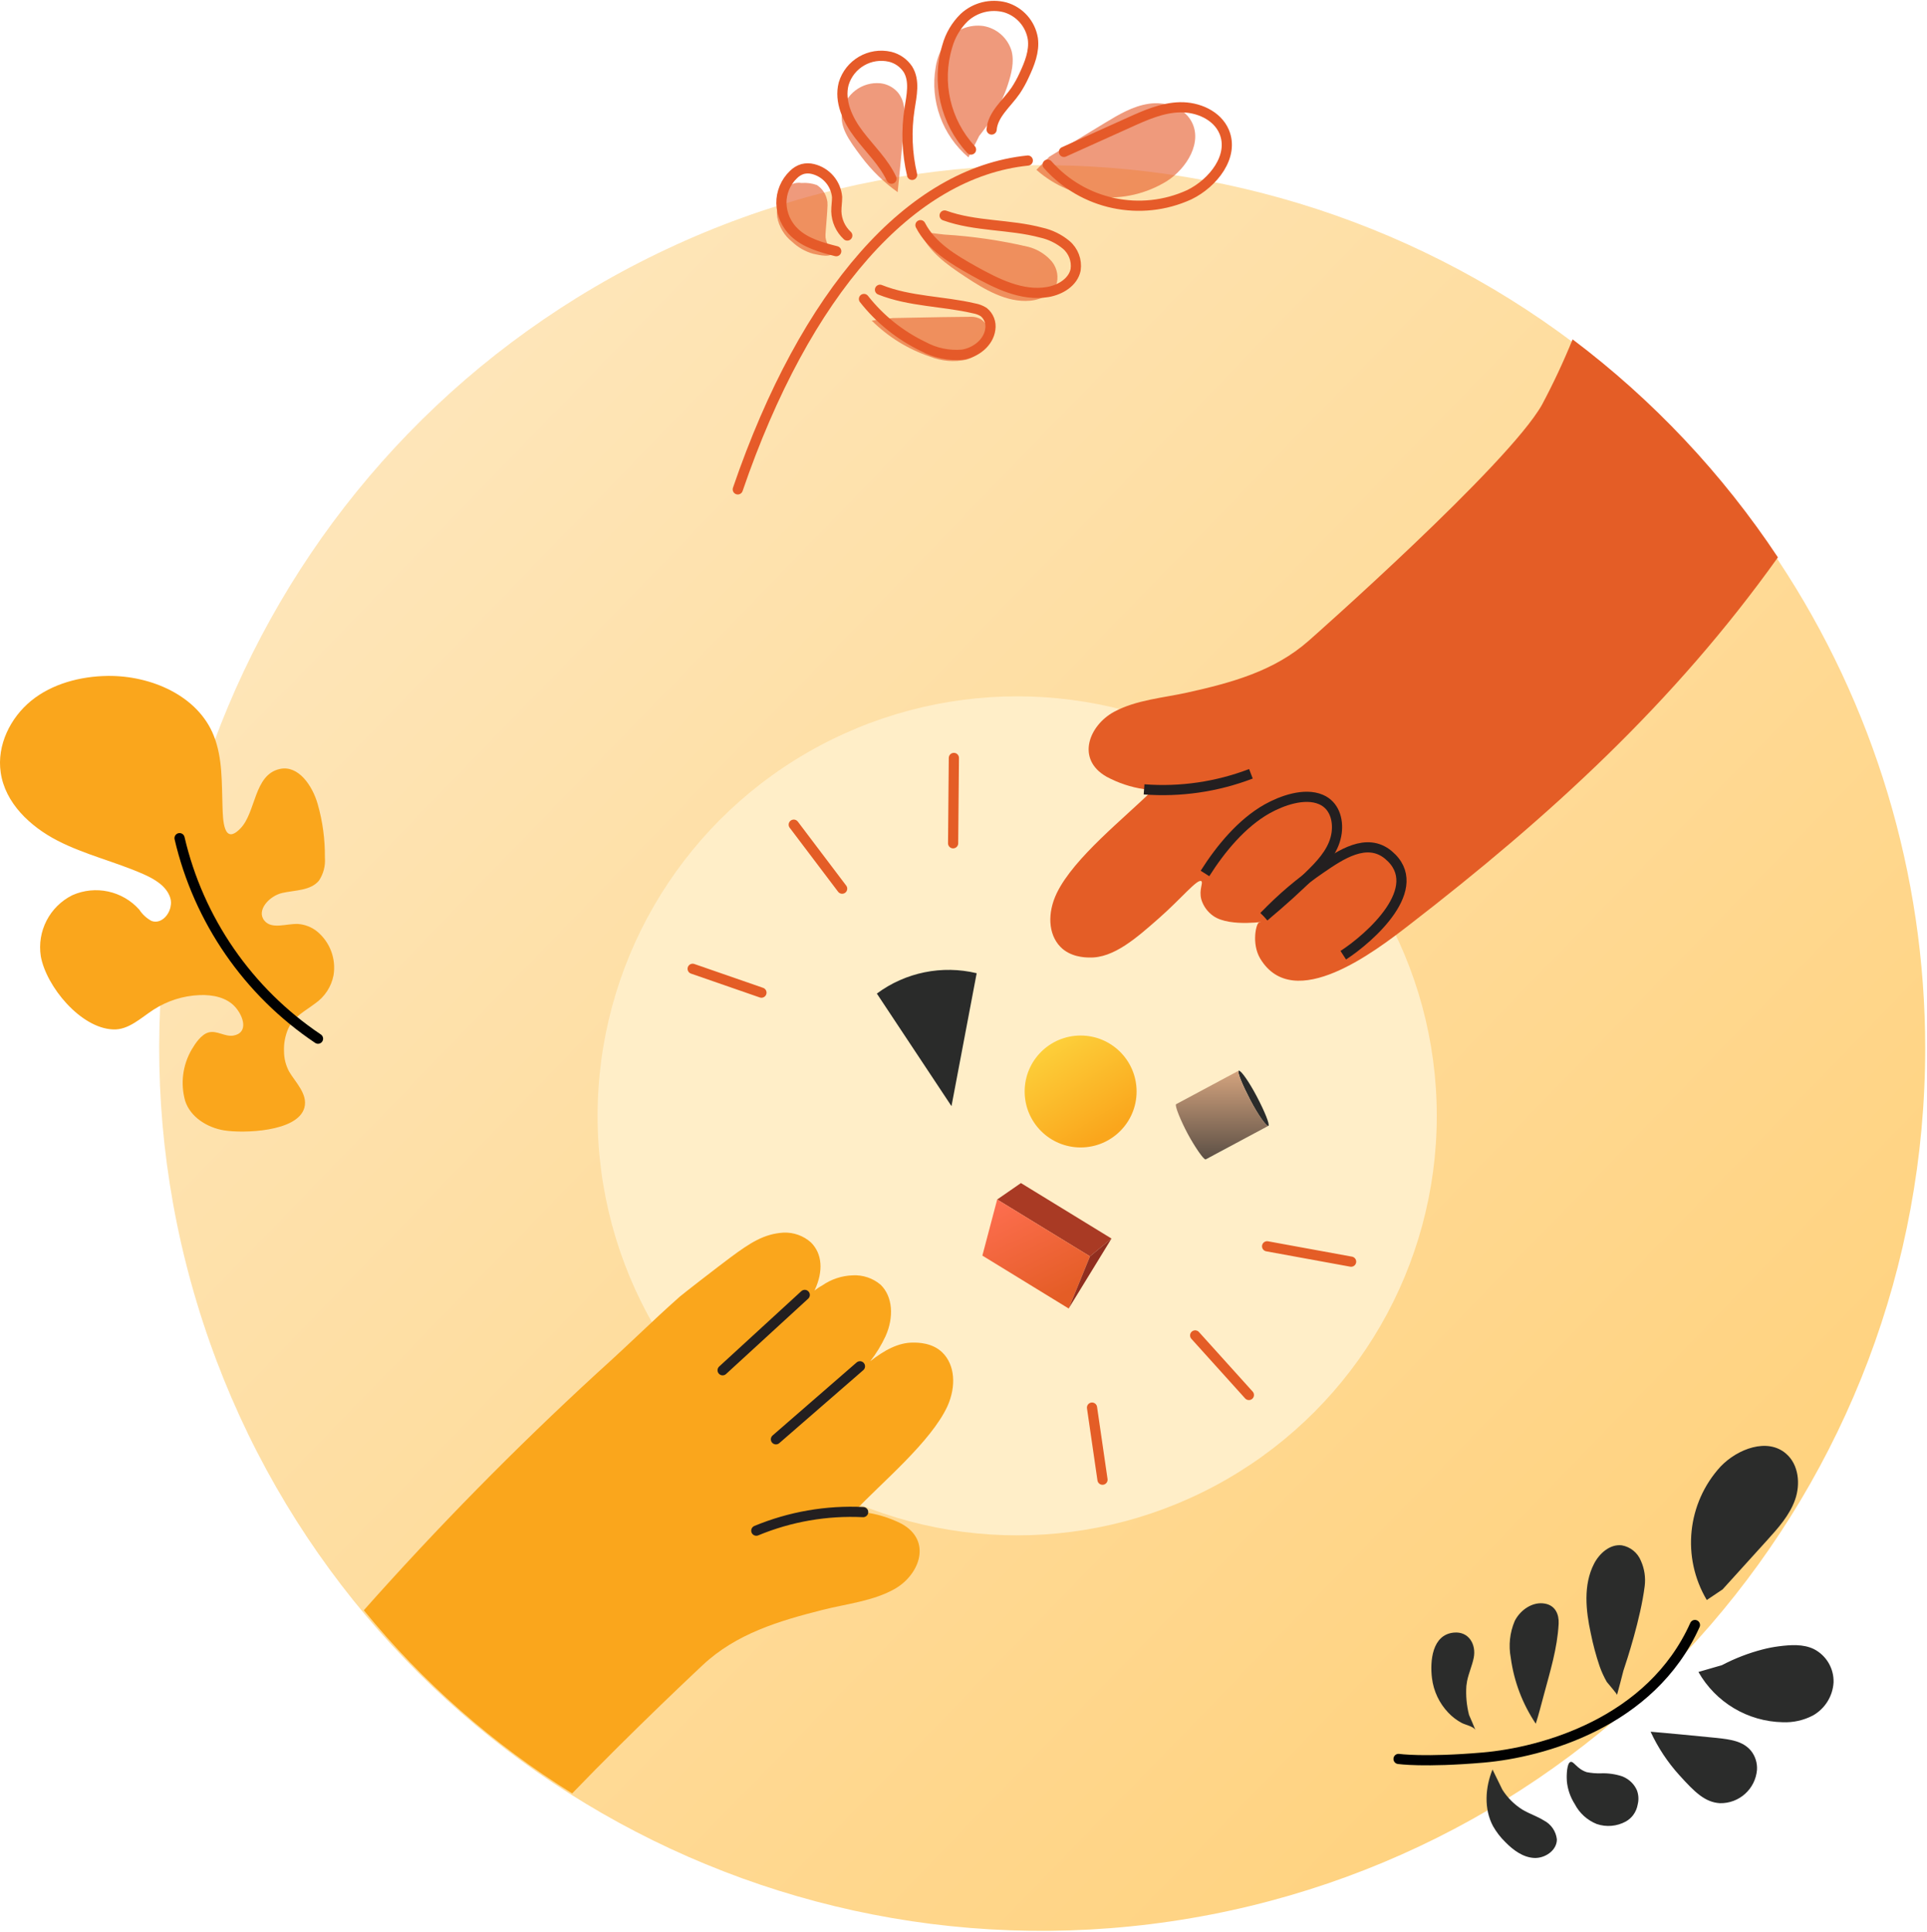 <svg xmlns="http://www.w3.org/2000/svg" width="341" height="342" viewBox="0 0 341 342">
    <defs>
        <linearGradient id="itptrxucfa" x1="-47.085%" x2="99.998%" y1="-48.216%" y2="100%">
            <stop offset="0%" stop-color="#FAF4EA"/>
            <stop offset="100%" stop-color="#FFA600"/>
        </linearGradient>
        <linearGradient id="mhzi5e05vc" x1="23.07%" x2="76.511%" y1="0%" y2="85.584%">
            <stop offset="0%" stop-color="#FDD23C"/>
            <stop offset="100%" stop-color="#FAA61C"/>
        </linearGradient>
        <linearGradient id="py72bi0ljd" x1="1.298%" x2="50%" y1="0%" y2="100%">
            <stop offset="0%" stop-color="#FF6F52"/>
            <stop offset="100%" stop-color="#E45D26"/>
        </linearGradient>
        <linearGradient id="ipit17rege" x1="50%" x2="50%" y1="-32.277%" y2="100%">
            <stop offset="0%" stop-color="#FDC091"/>
            <stop offset="100%" stop-color="#5A4E44"/>
        </linearGradient>
        <filter id="rgh0nj9yzb" width="190.9%" height="190.9%" x="-45.5%" y="-45.5%" filterUnits="objectBoundingBox">
            <feGaussianBlur in="SourceGraphic" stdDeviation="22.5"/>
        </filter>
    </defs>
    <g fill="none" fill-rule="evenodd">
        <g>
            <g transform="translate(-806 -3372) translate(806 3373)">
                <path fill="url(#itptrxucfa)" fill-rule="nonzero" d="M340.683 184.518c-.012 77.487-56.812 143.26-133.471 154.554-76.66 11.295-150.016-35.301-172.375-109.492C12.48 155.388 47.873 76.019 118.008 43.074c70.135-32.944 153.82-9.509 196.644 55.07 16.978 25.607 26.03 55.65 26.03 86.374z" opacity=".558"/>
                <circle cx="180" cy="196.5" r="74.25" fill="#FFEEC8" filter="url(#rgh0nj9yzb)"/>
                <path fill="#E45D26" fill-rule="nonzero" d="M314.616 97.648c-18.296 25.634-40.265 45.785-65.44 65.216-5.736 4.42-20.241 15.621-26.166 5.807-1.603-2.701-.693-6.303-.216-6.393 2.143-.423-5.07 1.009-8.104-1.17-1.007-.707-1.749-1.731-2.107-2.908-.459-1.747.388-2.972 0-3.242-.684-.477-3.601 3.142-7.49 6.555-3.89 3.412-8.023 7.131-12.354 6.96-.793 0-3.368-.09-5.106-1.9-2.16-2.242-2.314-6.014-.62-9.517 3.07-6.303 11.983-13.263 16.9-18.152-.487-.063-.982-.135-1.468-.225-2.323-.345-4.569-1.091-6.636-2.206-5.474-3.124-3.07-9.103 1.342-11.49 3.916-2.115 8.752-2.466 12.947-3.403 7.78-1.728 15.38-3.772 21.502-9.184.099-.08 35.367-31.207 41.283-41.787 1.998-3.752 3.801-7.605 5.402-11.543 14.21 10.708 26.496 23.754 36.331 38.582z"/>
                <path stroke="#231F20" stroke-width="1.801" d="M221.362 135.96c-6.021 2.304-12.48 3.245-18.908 2.755M213.232 153.599c2.746-4.34 6.483-8.896 11.012-11.445 2.566-1.431 6.581-2.899 9.508-1.647 2.35 1.008 3.088 3.53 2.782 5.897-.37 2.783-2.215 4.989-4.133 6.906-2.773 2.783-5.7 5.403-8.716 7.915"/>
                <path stroke="#231F20" stroke-width="1.801" d="M223.685 161.225c3.064-3.219 6.463-6.101 10.139-8.599 3.34-2.278 8.031-5.51 11.867-2.305 6.879 5.745-3.322 14.73-7.987 17.747"/>
                <path fill="#FAA61C" fill-rule="nonzero" d="M151.266 266.454c.469.045.9.108 1.387.18h.1c2.328.287 4.59.97 6.69 2.017 5.555 2.971 3.322 9.004-1.018 11.525-3.854 2.224-8.68 2.701-12.849 3.764-7.725 1.954-15.307 4.214-21.24 9.787-.054.054-12.093 11.291-23.086 22.7-13.998-8.694-26.457-19.647-36.872-32.415 13.017-14.659 26.769-28.648 41.202-41.914 7.204-6.51 9.22-8.715 14.713-13.596.432-.387 6.483-5.087 9.004-6.969 3.412-2.52 5.87-4.16 9.391-4.367 1.765-.062 3.487.557 4.808 1.73 2.035 2.016 2.206 5.095.72 8.346l-.099.189c.45-.333.9-.657 1.369-.9 1.589-1.11 3.465-1.736 5.402-1.801 1.808-.099 3.584.5 4.962 1.675 2.133 2.097 2.377 5.717.846 9.12-.731 1.568-1.637 3.048-2.701 4.412 2.44-1.917 4.97-3.331 7.617-3.304.792 0 3.368 0 5.15 1.756 2.224 2.179 2.485 5.942.9 9.499-2.944 6.357-11.66 13.533-16.396 18.566z"/>
                <path fill="#FAA61C" fill-rule="nonzero" stroke="#231F20" stroke-linecap="round" stroke-width="1.801" d="M133.835 269.92c5.982-2.48 12.44-3.602 18.908-3.286M152.176 240.829L137.31 253.75M142.407 228.196L127.874 241.531"/>
                <path fill="#2A2B2A" fill-rule="nonzero" d="M168.374 194.783l4.457-23.528c-6.131-1.475-12.602-.156-17.666 3.602l13.209 19.926z"/>
                <circle cx="191.226" cy="192.189" r="9.904" fill="url(#mhzi5e05vc)" fill-rule="nonzero"/>
                <path fill="#A93A24" fill-rule="nonzero" d="M192.883 221.371L176.46 211.305 180.664 208.397 196.691 218.22z"/>
                <path fill="url(#py72bi0ljd)" fill-rule="nonzero" d="M189.11 230.6L173.839 221.236 176.46 211.305 192.883 221.371z"/>
                <path fill="#912E1F" fill-rule="nonzero" d="M189.11 230.6L192.883 221.371 196.691 218.22z"/>
                <path fill="#2A2B2A" fill-rule="nonzero" d="M224.442 198.267c-.315.171-1.801-1.873-3.197-4.574-1.395-2.701-2.314-4.916-2.053-5.186h.045c.37-.054 1.801 1.963 3.179 4.592 1.377 2.629 2.305 4.898 2.053 5.177l-.027-.009z"/>
                <path fill="url(#ipit17rege)" fill-rule="nonzero" d="M219.192 188.507c-.26.27.64 2.548 2.053 5.186 1.44 2.701 2.882 4.745 3.224 4.565l-11.084 5.934c-.008.004-.018.007-.027.009-.324.17-2.035-2.386-3.206-4.574-1.17-2.188-2.35-5.024-2.026-5.196l.005.009.022-.018z"/>
                <path stroke="#E45D26" stroke-linecap="round" stroke-linejoin="round" stroke-width="1.801" d="M134.744 174.695L122.571 170.472M149.025 156.291L140.462 144.964M168.662 148.259L168.797 133.151M193.243 248.14L195.098 260.899M211.494 235.363L221.002 245.907M224.226 219.589L239.091 222.308"/>
                <path fill="#FAA61C" fill-rule="nonzero" d="M50.26 185.157c.013 1.223.322 2.425.9 3.503 1.099 1.89 3.359 3.998 2.702 6.402-1.198 4.322-10.913 4.556-14.227 4.007-2.97-.496-5.915-2.324-6.86-5.187-.879-3.077-.46-6.38 1.16-9.139.631-1.08 1.676-2.638 2.945-2.998 1.477-.423 2.936.801 4.412.55 2.701-.47 1.846-3.36.333-5.061-1.512-1.702-3.98-2.197-6.302-2.107-2.902.115-5.72 1.007-8.158 2.584-2.26 1.468-4.421 3.602-7.113 3.494-5.78-.19-11.876-7.618-12.83-12.948-.695-4.429 1.555-8.798 5.564-10.805 4.09-1.823 8.89-.788 11.867 2.557.546.84 1.295 1.528 2.179 2 2.053.738 3.962-2.027 3.295-4.107-.666-2.08-2.764-3.304-4.754-4.186-4.979-2.197-10.372-3.44-15.208-5.934C5.33 145.288.9 141.119.126 135.735c-.72-4.835 1.72-9.716 5.402-12.714 3.683-2.998 8.69-4.322 13.506-4.385 7.663-.099 16.01 3.485 18.81 10.616 1.566 3.98 1.377 8.31 1.53 12.506.072 2.215.144 6.996 3.17 3.872 2.782-2.854 2.359-9.517 6.978-10.526 3.286-.72 5.762 2.963 6.69 6.195.883 3.085 1.314 6.282 1.278 9.49.121 1.44-.25 2.878-1.053 4.08-1.495 1.8-4.205 1.665-6.483 2.178-2.278.513-4.646 3.07-3.178 4.89 1.305 1.62 3.871.521 5.951.602 1.241.087 2.426.552 3.395 1.333 2.276 1.885 3.38 4.837 2.899 7.752-.393 2.032-1.57 3.828-3.277 4.998-1.801 1.377-3.746 2.278-4.737 4.439-.56 1.29-.815 2.692-.747 4.096z"/>
                <path stroke="#010101" stroke-linecap="round" stroke-width="1.801" d="M56.275 182.843c-12.371-8.297-21.128-20.984-24.5-35.493"/>
                <g>
                    <path stroke="#010101" stroke-linecap="round" stroke-width="1.801" d="M0 58.732s4.524.418 14.918-1.026c10.394-1.445 29.371-7.69 36.214-25.392" transform="rotate(3 -4680.227 4910.11)"/>
                    <path fill="#2B2C2B" fill-rule="nonzero" d="M23.922 51.232c.45-1.693.783-3.422 1.153-5.133.9-4.267 1.953-8.328 1.963-12.731 0-1.693-.757-3.188-2.567-3.44-2.197-.315-4.33 1.315-5.222 3.35-.765 2.101-.887 4.383-.351 6.555.78 4.134 2.499 8.034 5.024 11.399zM76.163 41.165c-.056-2.472-1.532-4.691-3.79-5.7-1.927-.81-4.124-.54-6.186-.17-.95.172-1.889.403-2.81.693-2.48.778-4.86 1.842-7.095 3.17l-4.096 1.422c3.335 5.223 9.175 8.303 15.37 8.104 1.857-.02 3.677-.53 5.276-1.477 2.065-1.317 3.32-3.592 3.331-6.042zM38.013 45.397c.306-1.45.622-2.89.9-4.33.55-1.973 2.558-9.392 2.981-15.154.112-1.535-.2-3.07-.9-4.44-.656-1.406-1.99-2.376-3.53-2.566-2.08-.135-3.854 1.594-4.718 3.494-1.756 3.88-1.017 8.4.063 12.362.499 1.947 1.121 3.86 1.864 5.727.388.942.86 1.846 1.413 2.701.244.288 1.963 2.053 1.927 2.206zM62.189 54.005c-1.522-1.63-3.737-1.8-6.195-1.936-5.015-.243-8.869-.387-11.705-.486 1.44 2.742 3.293 5.247 5.492 7.428 2.864 2.854 4.773 4.547 7.42 4.565 3.399-.103 6.132-2.832 6.24-6.23.014-1.231-.432-2.423-1.252-3.341zM11.389 44.335c.207-1.414.729-2.702.954-4.151.36-2.404-1.116-4.691-3.746-4.295-3.835.567-3.97 5.276-3.44 8.257.401 2.277 1.525 4.364 3.206 5.951.736.7 1.582 1.275 2.503 1.702.586.27 2.161.504 2.467 1.143-.423-.9-.855-1.8-1.287-2.647-.515-1.649-.764-3.369-.738-5.096.018-.288.045-.576.08-.864zM26.245 68.258c-.9-.504-1.936-.837-2.908-1.251-.414-.171-.81-.379-.99-.469-1.475-.82-2.746-1.961-3.72-3.34l-1.926-3.467c-1.135 3.269-1.17 7.06.621 10.013.644 1.005 1.426 1.914 2.323 2.701 1.44 1.324 3.206 2.503 5.169 2.53 1.962.027 4.024-1.54 3.907-3.493-.232-1.422-1.162-2.633-2.476-3.224zM39.931 59.83c-.064-.032-.13-.059-.198-.08-1.267-.353-2.59-.469-3.899-.343-.82.061-1.644.034-2.458-.08-1.846-.505-2.404-1.919-2.998-1.64-.594.28-.558 2.396-.441 3.287v.072c.208 1.455.764 2.839 1.62 4.034.915 1.563 2.364 2.743 4.08 3.322 1.716.483 3.556.228 5.078-.702.504-.314.937-.731 1.27-1.225.382-.58.623-1.244.701-1.935.162-.845.062-1.718-.288-2.504-.52-1.015-1.4-1.8-2.467-2.206zM55.688 25.768l7.401-9.085c1.855-2.278 3.755-4.637 4.583-7.446.829-2.809.316-6.24-2.008-8.04-3.43-2.701-8.616-.433-11.462 2.863-5.59 6.777-6.08 16.416-1.206 23.725l2.692-2.017z" transform="rotate(3 -4680.227 4910.11)"/>
                </g>
                <path stroke="#E65B29" stroke-linecap="round" stroke-width="1.801" d="M130.557 85.619c11.967-34.963 30.614-56.086 51.323-58.202M152.887 51.917c2.804 3.568 6.39 6.445 10.48 8.41 2.118 1.157 4.53 1.662 6.934 1.45 2.368-.361 4.646-2.135 4.943-4.503.18-1.15-.266-2.31-1.17-3.043-.514-.323-1.086-.544-1.684-.648-5.529-1.297-11.4-1.189-16.667-3.296M175.478 21.925c.207-2.702 2.701-4.628 4.25-6.888.57-.86 1.07-1.762 1.495-2.702.963-2.043 1.854-4.258 1.548-6.491-.426-2.634-2.328-4.788-4.889-5.538-2.568-.68-5.305 0-7.257 1.8-1.431 1.402-2.466 3.157-2.998 5.088-1.932 6.408-.333 13.359 4.205 18.278"/>
                <path stroke="#E65B29" stroke-linecap="round" stroke-width="1.801" d="M162.882 38.852c1.917 3.746 5.762 6.042 9.445 8.104 4.043 2.242 8.508 4.502 13.064 3.736 2.215-.369 4.502-1.737 4.953-3.943.24-1.67-.401-3.346-1.693-4.43-1.273-1.05-2.775-1.784-4.385-2.143-5.6-1.504-11.642-1.063-17.108-3.035M161.405 29.956c-.904-3.836-1.057-7.81-.45-11.705.369-2.359.963-4.97-.297-6.996-.736-1.102-1.857-1.889-3.143-2.206-3.57-.824-7.166 1.264-8.22 4.772-.82 3.142.729 6.42 2.7 9.004 1.973 2.584 4.386 4.871 5.763 7.806M147.98 43.462c-2.647-.675-5.402-1.423-7.383-3.295-1.428-1.352-2.263-3.213-2.323-5.178-.026-1.918.747-3.761 2.134-5.087.454-.463 1.017-.804 1.638-.99.592-.147 1.21-.147 1.801 0 2.35.567 4.075 2.571 4.286 4.979 0 .846-.144 1.675-.135 2.521.043 1.628.741 3.17 1.936 4.277M185.391 28.137c6.269 7.107 16.45 9.272 25.068 5.33 4.213-2.052 7.995-6.833 6.167-11.155-1.242-2.917-4.664-4.394-7.824-4.322-3.16.072-6.15 1.405-9.004 2.701l-11.525 5.195"/>
                <path fill="#E65B29" fill-rule="nonzero" d="M154.256 55.744c2.91 2.891 6.447 5.075 10.336 6.383 2.029.804 4.25.992 6.384.54 2.08-.585 3.935-2.43 3.935-4.6.033-1.05-.495-2.038-1.387-2.594-.487-.261-1.031-.4-1.584-.405-2.107 0-7.204.09-13.975.225l-3.71.45zM173.281 23.06c1.586-1.98 2.933-4.137 4.016-6.43.405-.85.754-1.724 1.044-2.62.63-1.936 1.18-4.025.667-5.996-.69-2.306-2.632-4.018-5.007-4.412-2.374-.32-4.749.588-6.302 2.413-1.126 1.417-1.86 3.107-2.125 4.898-1.022 5.964 1.183 12.024 5.798 15.937l1.91-3.79zM162.81 40.014c1.476 3.502 4.78 5.843 7.96 7.941 3.484 2.296 7.364 4.637 11.524 4.268 2.026-.18 4.187-1.26 4.736-3.214.315-1.48-.147-3.018-1.224-4.08-1.041-1.079-2.359-1.851-3.809-2.232-4.896-1.15-9.881-1.879-14.902-2.18l-4.285-.503zM158.848 33.009c.288-2.774.657-6.51 1.098-11.39.216-2.396.324-4.556-1.053-6.25-.782-.904-1.874-1.485-3.062-1.629-3.293-.331-6.282 1.942-6.843 5.204-.342 2.557 1.045 4.62 3.413 7.77 1.812 2.418 3.987 4.541 6.447 6.295zM147.179 43.912c-.432.784-3.16 0-3.305 0-1.378-.393-2.641-1.113-3.682-2.098-1.39-1.093-2.334-2.655-2.657-4.394-.24-1.718.25-3.458 1.351-4.799.672-.942 1.82-1.42 2.962-1.233.916-.068 1.836.055 2.702.36.93.602 1.579 1.553 1.8 2.638.126.45.144.81-.117 4.06-.17 2.144-.216 2.387-.08 2.945.377 1.495 1.296 2.035 1.026 2.521zM183.402 29.056c6.406 5.688 15.784 6.504 23.077 2.008 3.601-2.305 6.42-7.014 4.295-10.688-1.432-2.476-4.664-3.43-7.5-3.007-2.837.423-5.358 1.935-7.807 3.421l-9.76 5.934-2.305 2.332z" opacity=".61"/>
            </g>
        </g>
    </g>
</svg>
